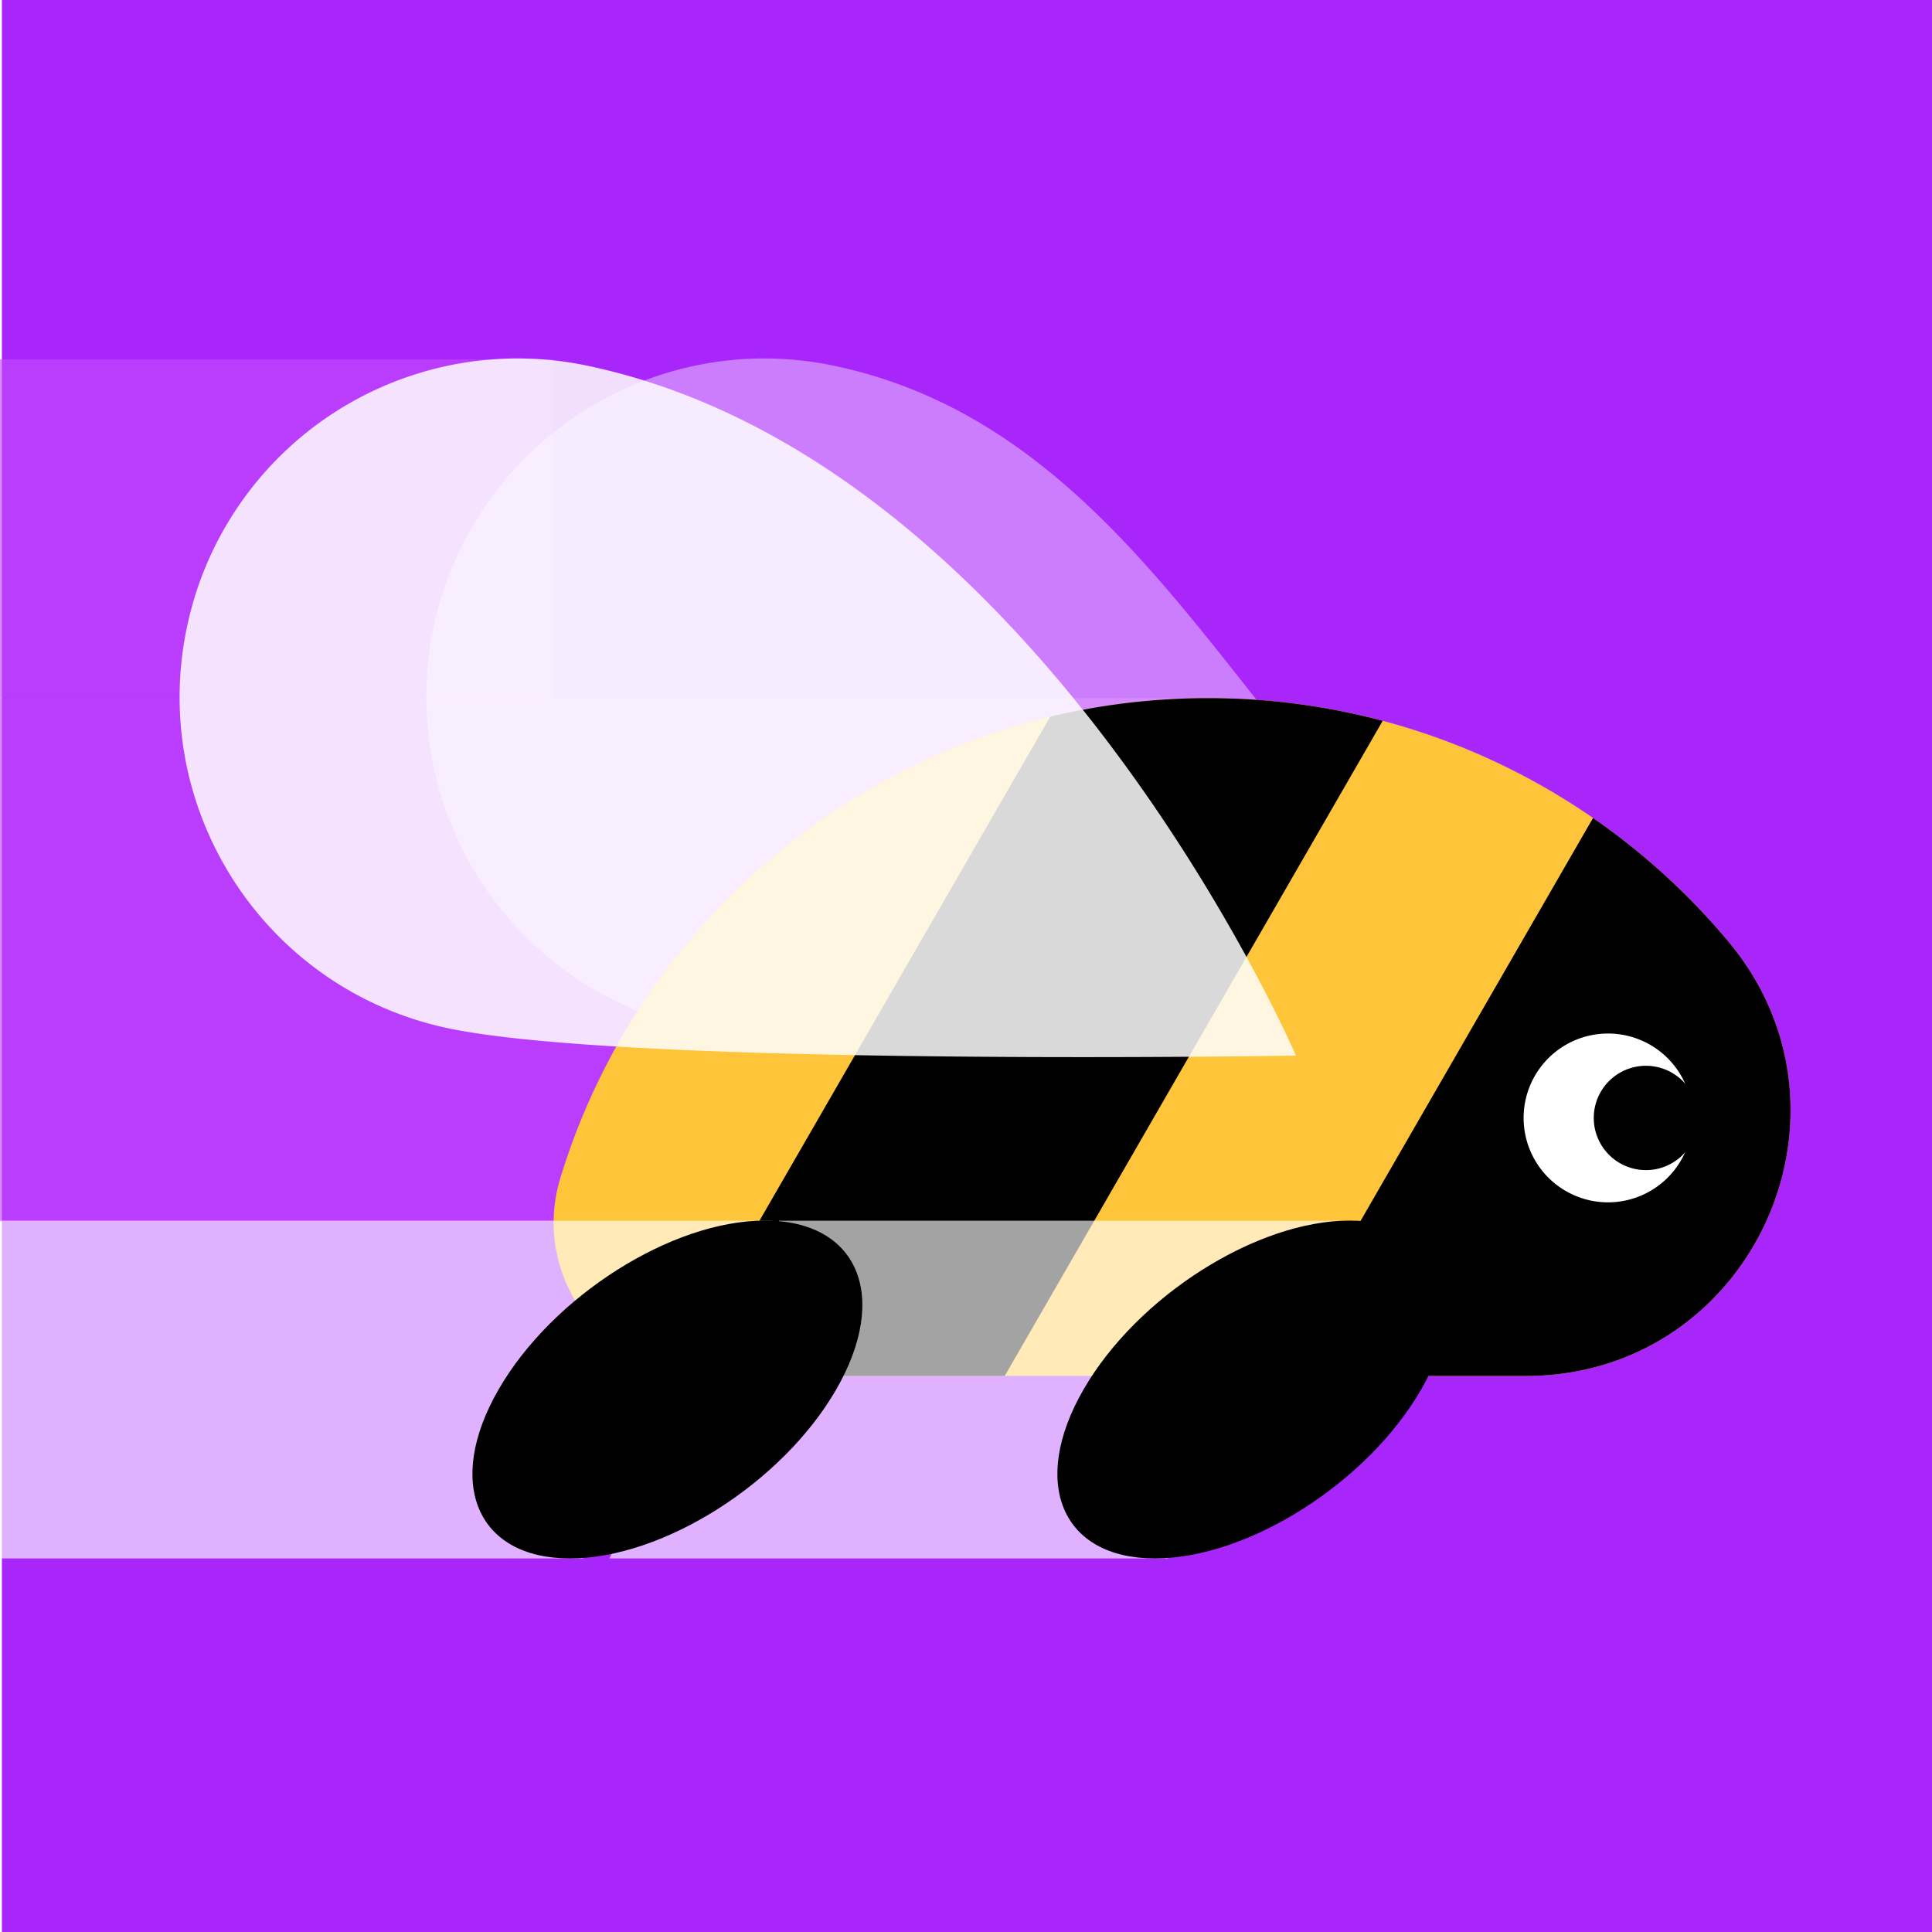 <svg id="bee:_apr_12_x_2" data-name="bee: apr 12 x 2" xmlns="http://www.w3.org/2000/svg" xmlns:xlink="http://www.w3.org/1999/xlink" width="1024" height="1024" viewBox="0 0 1024 1024">
<defs>
    <style>
      .cls-1 {
        fill: #a926fb;
        stroke: #ed2024;
        stroke-width: 0;
      }

      .cls-2, .cls-3 {
        fill: #c34aff;
      }

      .cls-2, .cls-3, .cls-8, .cls-9 {
        opacity: 0.8;
      }

      .cls-2 {
        filter: url(#filter);
      }

      .cls-3 {
        filter: url(#filter-2);
      }

      .cls-10, .cls-4, .cls-7, .cls-8, .cls-9 {
        fill: #fff;
      }

      .cls-10, .cls-4, .cls-5, .cls-6, .cls-7, .cls-8, .cls-9 {
        fill-rule: evenodd;
      }

      .cls-4 {
        opacity: 0.4;
      }

      .cls-5 {
        fill: #ffc53a;
        filter: url(#filter-3);
      }

      .cls-8 {
        filter: url(#filter-4);
      }

      .cls-9 {
        filter: url(#filter-5);
      }

      .cls-10 {
        opacity: 0.85;
      }
    </style>
    <filter id="filter" x="0" y="370" width="654" height="277.5" filterUnits="userSpaceOnUse">
      <feFlood result="flood" flood-color="#c859ff"/>
      <feComposite result="composite" operator="in" in2="SourceGraphic"/>
      <feBlend result="blend" in2="SourceGraphic"/>
    </filter>
    <filter id="filter-2" x="0" y="190.5" width="293" height="179.5" filterUnits="userSpaceOnUse">
      <feFlood result="flood" flood-color="#c859ff"/>
      <feComposite result="composite" operator="in" in2="SourceGraphic"/>
      <feBlend result="blend" in2="SourceGraphic"/>
    </filter>
    <filter id="filter-3" x="293.438" y="370.031" width="655.562" height="359.25" filterUnits="userSpaceOnUse">
      <feFlood result="flood" flood-color="#fff" flood-opacity="0.3"/>
      <feComposite result="composite" operator="in" in2="SourceGraphic"/>
      <feBlend result="blend" mode="overlay" in2="SourceGraphic"/>
    </filter>
    <filter id="filter-4" x="323" y="647" width="396" height="179" filterUnits="userSpaceOnUse">
      <feFlood result="flood" flood-color="#c859ff"/>
      <feComposite result="composite" operator="in" in2="SourceGraphic"/>
      <feBlend result="blend" in2="SourceGraphic"/>
    </filter>
    <filter id="filter-5" x="-39" y="647" width="448" height="179" filterUnits="userSpaceOnUse">
      <feFlood result="flood" flood-color="#c859ff"/>
      <feComposite result="composite" operator="in" in2="SourceGraphic"/>
      <feBlend result="blend" in2="SourceGraphic"/>
    </filter>
  </defs>
  <rect class="cls-1" x="1" width="1024" height="1024"/>
  <g id="blur_3_bk" data-name="blur 3 bk">
    <rect id="bee_blur:_purple" data-name="bee blur: purple" class="cls-2" y="370" width="654" height="277.5"/>
    <rect id="bee_blur:_purple_copy_3" data-name="bee blur: purple copy 3" class="cls-3" y="190.5" width="293" height="179.5"/>
  </g>
  <g id="bee">
    <path id="back_wing_copy" data-name="back wing copy" class="cls-4" d="M405.086,189.985a178.147,178.147,0,0,0-63.565,11.736c96.713,30.187,174.981,102.618,232.4,174.467a360.182,360.182,0,0,1,60.369-6.109l0.178,0,0.531-.009,0.4,0,0.593-.008,0.54-.007,0.349,0,0.57,0,0.242,0,0.823,0h0.2l0.67,0h1.979l0.525,0h0.2l0.526,0H642.8l0.578,0h0.122c20.713,0.172,14.759,12.419,34.5,15.96-63.222-78.981-125.381-168.859-235.78-192.127a179.784,179.784,0,0,0-37.134-3.888m-63.565,11.736a179.5,179.5,0,0,0-3.579,334.047c52.385-81.835,137.035-141.019,235.978-159.58-57.418-71.849-135.686-144.28-232.4-174.467"/>
    <path id="body" class="cls-5" d="M640.469,370.027c-161.79,0-298.582,107.1-343.448,254.306-15.914,52.218,23.331,104.945,77.888,104.945H808.757c118.955,0,183.6-138.888,107.317-230.229C850.218,420.19,751.2,370.027,640.469,370.027m-285.4,359.25h19.841a82.014,82.014,0,0,1-18.606-2.141Z"/>
    <path id="stripes" class="cls-6" d="M355.065,729.277h19.841a82.014,82.014,0,0,1-18.606-2.141Zm285.4-359.25a359.716,359.716,0,0,0-83.82,9.863L356.3,727.137a82.114,82.114,0,0,0,18.606,2.141H532.525L732.855,382.06a359.143,359.143,0,0,0-92.39-12.033M916.073,499.049a361.15,361.15,0,0,0-71.735-65.5L673.715,729.277H808.756C927.711,729.277,992.353,590.391,916.073,499.049Z"/>
    <path id="eye" class="cls-7" d="M897.024,592.554a44.738,44.738,0,1,1-44.738-44.768A44.752,44.752,0,0,1,897.024,592.554Z"/>
    <path id="pupil" class="cls-6" d="M900.024,592.554a27.648,27.648,0,1,1-27.647-27.667A27.657,27.657,0,0,1,900.024,592.554Z"/>
  </g>
  <g id="blur_3_fr" data-name="blur 3 fr">
    <path id="blur_set_3" data-name="blur set 3" class="cls-8" d="M413,647H719L619,826H323Z"/>
    <path id="blur_set_3_copy" data-name="blur set 3 copy" class="cls-9" d="M-39,647H409L309,826H-39V647Z"/>
  </g>
  <g id="front_bee" data-name="front bee">
    <path id="wheels_copy_7" data-name="wheels copy 7" class="cls-6" d="M753.24,736.465C724.71,785.914,661.524,826,612.108,826s-66.348-40.087-37.818-89.536,91.718-89.536,141.134-89.536S781.772,687.016,753.24,736.465Zm-310.039,0C414.671,785.914,351.485,826,302.069,826s-66.347-40.087-37.817-89.536,91.718-89.536,141.133-89.536S471.733,687.016,443.2,736.465Z"/>
    <path id="front_wing_copy" data-name="front wing copy" class="cls-10" d="M630.131,560.1l30.527-52.91c17.3,31.615,26.225,52.3,26.225,52.3S664.786,559.866,630.131,560.1Zm-176.969-.854c-44.061-.828-88.273-2.243-126.524-4.57-37.19-2.262-68.744-5.385-89.066-9.668-96.9-20.423-158.9-115.584-138.5-212.549a179.069,179.069,0,0,1,212.4-138.59q15.3,3.224,30.041,7.848c96.713,30.187,174.981,102.618,232.4,174.467l0.011,0.013q-8.718,1.638-17.286,3.689ZM573.931,376.2q-8.718,1.638-17.286,3.689L453.162,559.25c42.243,0.794,84.348,1.047,120.949,1.047,20.773,0,39.779-.081,56.02-0.193l30.527-52.91c-19.023-34.763-48.176-82.748-86.727-130.993"/>
  </g>
</svg>
